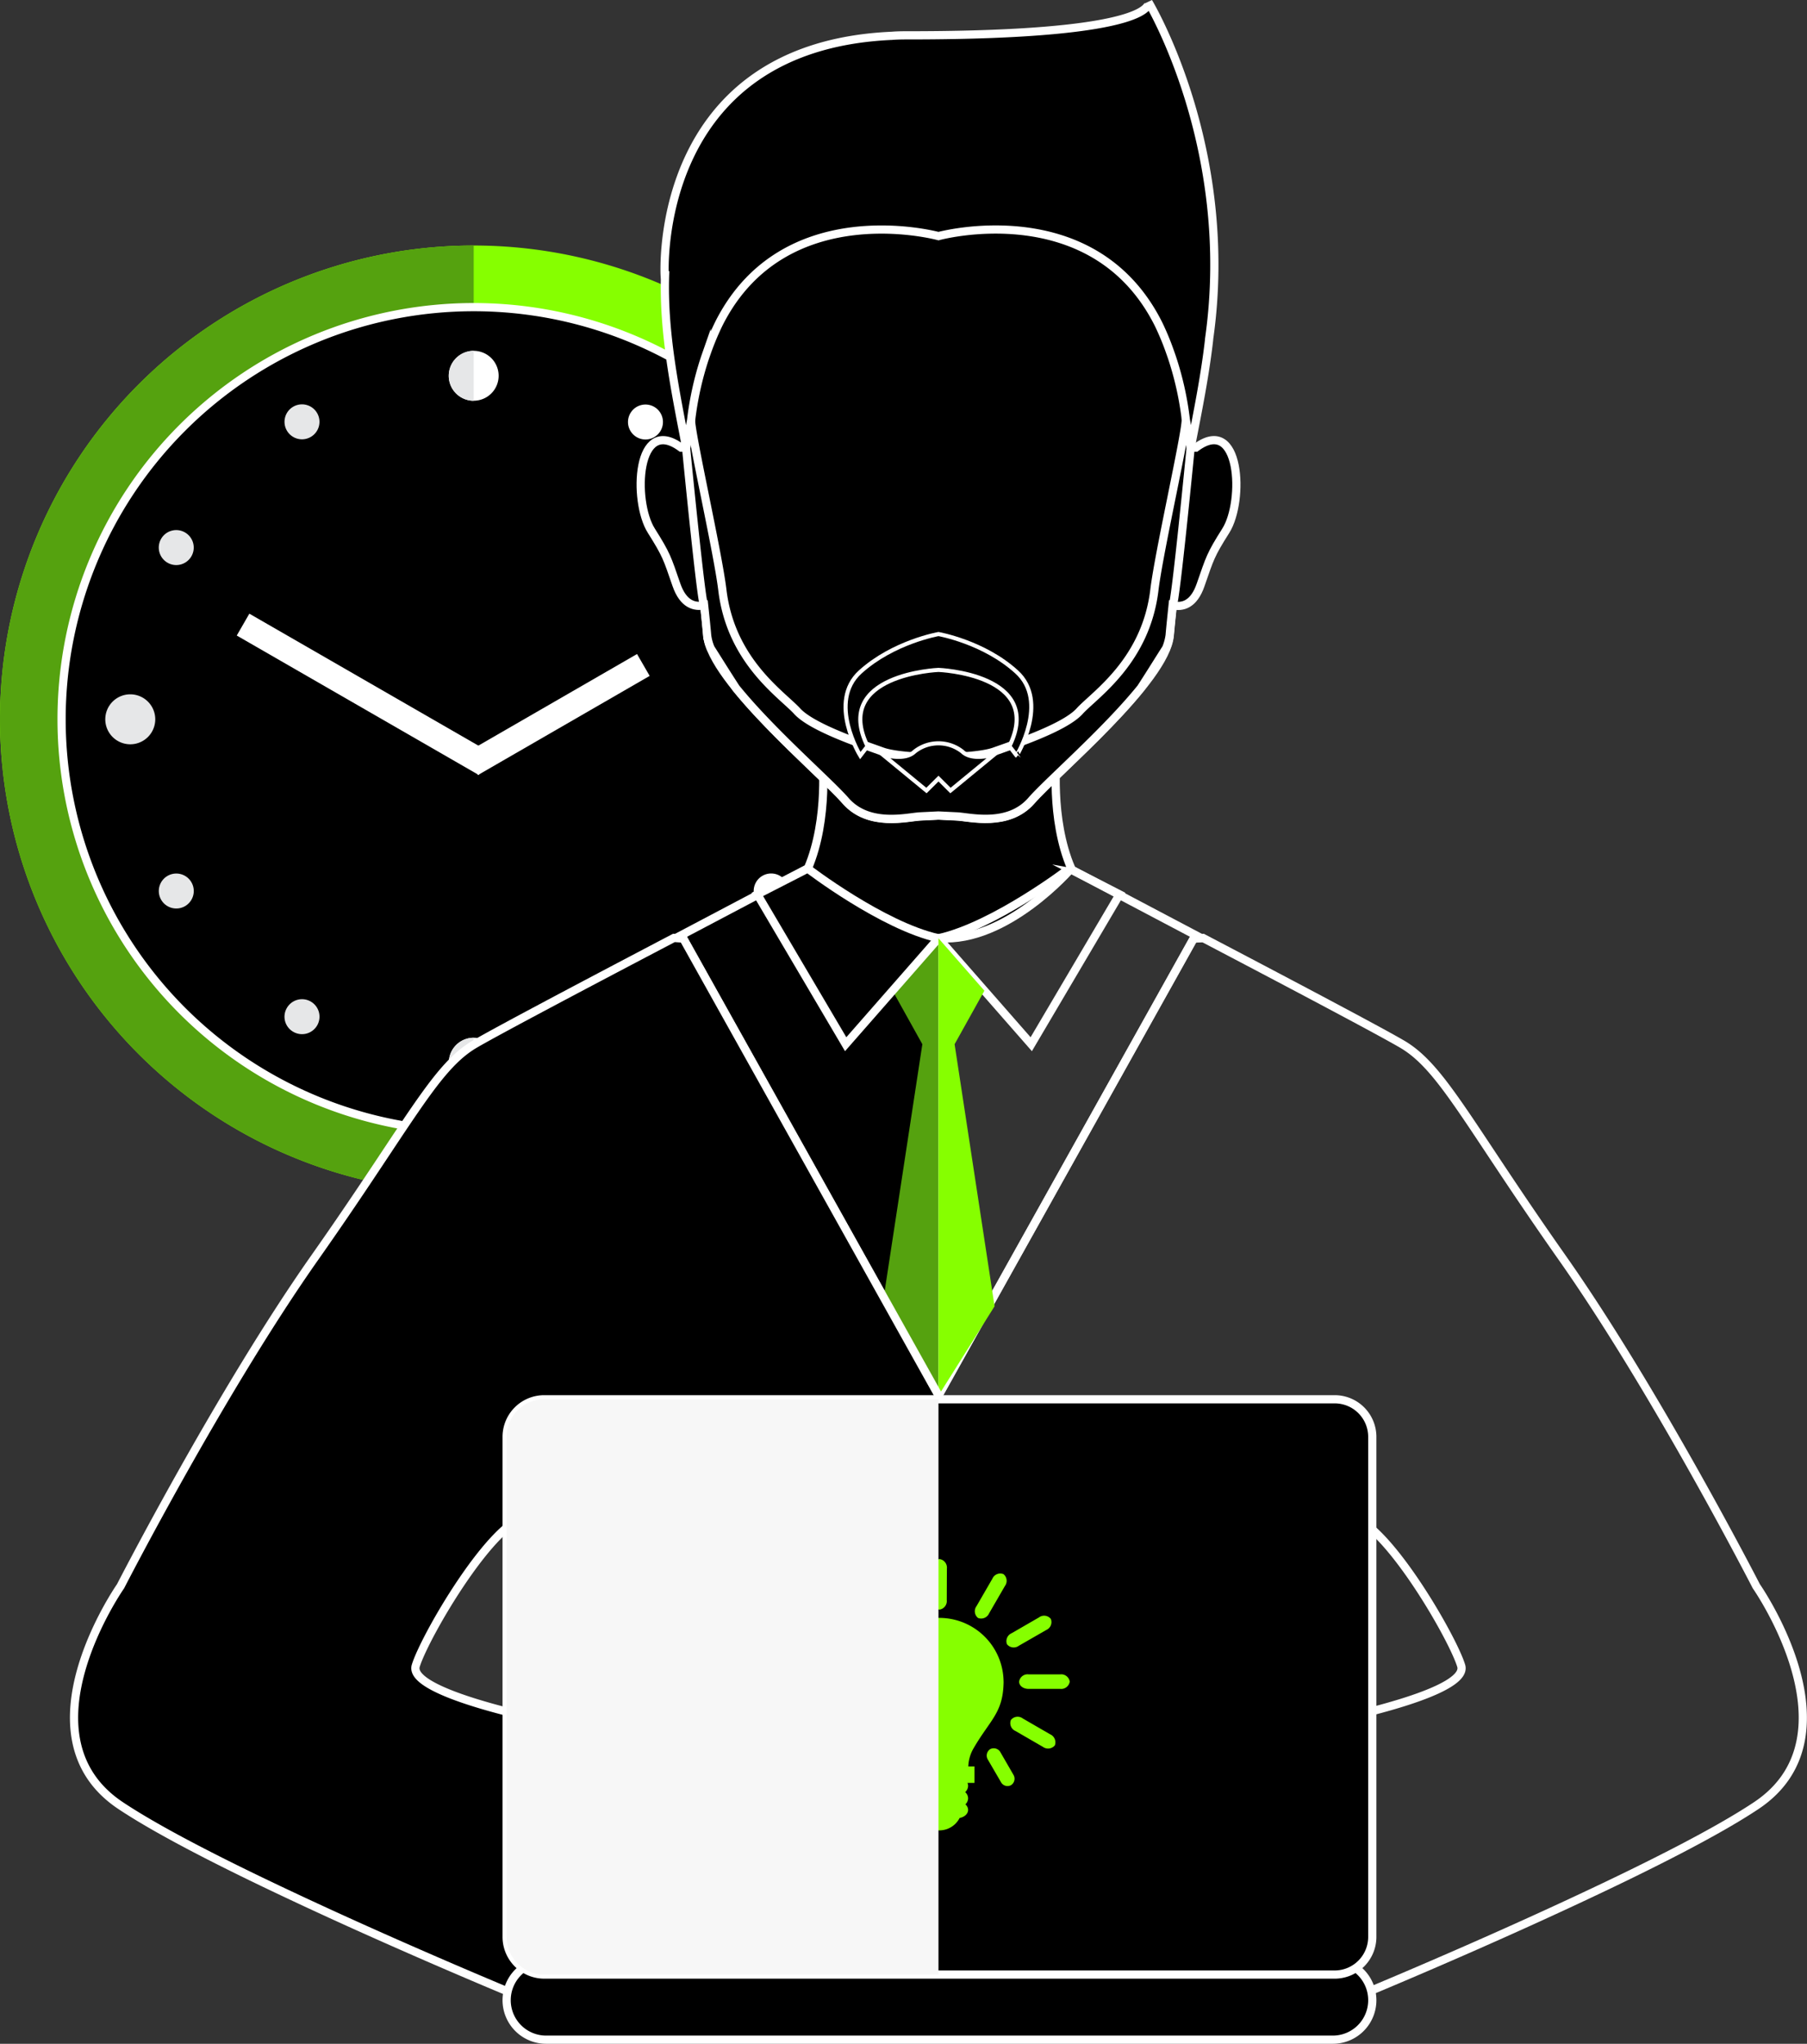 <svg xmlns="http://www.w3.org/2000/svg" viewBox="0 0 440.41 498.14"><rect x="0" y="0" width="440.41" height="498.14" fill="#333333" stroke="none"/><defs><style>.cls-1{isolation:isolate;}.cls-2{fill:#86ff00;}.cls-3{fill:#55a20f;}.cls-4,.cls-7,.cls-8{stroke:#fff;stroke-miterlimit:10;}.cls-4,.cls-7{stroke-width:2px;}.cls-5{fill:#fff;}.cls-6{fill:#e6e7e8;}.cls-7,.cls-9{fill:none;}.cls-10{fill:#f7f7f7;mix-blend-mode:multiply;}</style></defs><title>ca-hero</title><g class="cls-1"><g id="Layer_2" data-name="Layer 2"><g id="Layer_1-2" data-name="Layer 1"><path class="cls-2" d="M230.92,175.31A115.46,115.46,0,1,1,115.45,59.84,115.46,115.46,0,0,1,230.92,175.31Z"/><path class="cls-3" d="M0,175.31A115.46,115.46,0,0,0,115.45,290.77V59.84A115.46,115.46,0,0,0,0,175.31Z"/><path class="cls-4" d="M215.91,175.31A100.45,100.45,0,1,1,115.45,74.86,100.45,100.45,0,0,1,215.91,175.31Z"/><path class="cls-5" d="M121.53,91.6a6.08,6.08,0,1,1-6.08-6.09A6.08,6.08,0,0,1,121.53,91.6Z"/><path class="cls-6" d="M77.29,100.68a4.26,4.26,0,1,1-5.81-1.56A4.26,4.26,0,0,1,77.29,100.68Z"/><path class="cls-6" d="M45.08,129.77a4.26,4.26,0,1,1-5.81,1.56A4.25,4.25,0,0,1,45.08,129.77Z"/><path class="cls-6" d="M31.74,169.23a6.09,6.09,0,1,1-6.08,6.08A6.09,6.09,0,0,1,31.74,169.23Z"/><path class="cls-6" d="M40.84,213.48a4.26,4.26,0,1,1-1.57,5.81A4.26,4.26,0,0,1,40.84,213.48Z"/><path class="cls-6" d="M69.92,245.67a4.26,4.26,0,1,1,1.56,5.82A4.23,4.23,0,0,1,69.92,245.67Z"/><path class="cls-5" d="M109.39,259a6.08,6.08,0,1,1,6.07,6.09A6.05,6.05,0,0,1,109.39,259Z"/><path class="cls-5" d="M153.64,249.93a4.25,4.25,0,1,1,5.8,1.56A4.25,4.25,0,0,1,153.64,249.93Z"/><path class="cls-5" d="M185.83,220.85a4.26,4.26,0,1,1,5.81-1.56A4.26,4.26,0,0,1,185.83,220.85Z"/><path class="cls-5" d="M199.17,181.38a6.08,6.08,0,1,1,6.08-6.08A6.08,6.08,0,0,1,199.17,181.38Z"/><path class="cls-5" d="M190.08,137.13a4.26,4.26,0,1,1,1.56-5.8A4.26,4.26,0,0,1,190.08,137.13Z"/><path class="cls-5" d="M161,105a4.26,4.26,0,1,1-1.55-5.83A4.26,4.26,0,0,1,161,105Z"/><path class="cls-6" d="M109.37,91.6a6.08,6.08,0,0,0,6.08,6.08V85.51A6.09,6.09,0,0,0,109.37,91.6Z"/><path class="cls-6" d="M109.39,259a6.07,6.07,0,0,0,6.07,6.09h0V252.94A6.05,6.05,0,0,0,109.39,259Z"/><rect class="cls-5" x="85.66" y="135.19" width="6.15" height="68.07" transform="translate(-102.2 161.63) rotate(-60.05)"/><polygon class="cls-5" points="116.48 188.91 113.39 183.58 155.26 159.41 158.34 164.74 116.48 188.91"/><path class="cls-7" d="M260.6,211.67l32.21,17-1.89.12L228.73,340.14V228.69Z"/><path class="cls-7" d="M328.4,369.6a10.23,10.23,0,0,0-2.59.54l-1,.33c-18.95,6.24-96.1,45.31-96.1,45.31V340.14l62.19-111.38,2.29-.15c18.1,9.5,42.62,22.41,48.57,25.9,5.48,3.22,9.8,8.88,16.67,19.07,5.31,7.89,12.14,18.5,22.21,32.82,23.1,32.82,47.41,80.21,47.41,80.21s25.51,36.46,0,53.47c-9.62,6.42-26,14.68-42.65,22.47-25.76,12.1-52.22,23.06-55.43,24.39-.21.09-.37.14-.37.14l0-.14-2.24-13.56L323.2,448l-4.51-27.39s1.79-.33,4.51-.91c3.24-.68,7.82-1.71,12.61-3,10.42-2.78,21.52-6.73,20.32-10.69C353.93,398.77,336.92,369.6,328.4,369.6Z"/><path class="cls-4" d="M196.87,211.67l-32.22,17,1.89.12,62.19,111.38V228.69Z"/><path class="cls-4" d="M257.55,184.17,229,194.94l-28.6-10.77s1.7,15.36-3.5,27.5c0,0,15.66,18.23,32.09,17,16.42,1.21,32.1-17,32.1-17C255.85,199.53,257.55,184.17,257.55,184.17Z"/><path class="cls-4" d="M291.47,109.1h-1.26c.54-4.26,1.08-8.46,1.6-12.44,2.67-20.58,8.71-80.7-63.08-80.7S163,76.08,165.65,96.66c.52,4,1,8.18,1.58,12.44H166c-10.91-8.07-11.83,13-7.27,20.23,3.77,6,3.85,6.62,6.13,13.2,1.68,4.84,4.47,5.5,6.79,5,.31,2.88.57,5.39.74,7.38,1,11.09,27.66,33.33,33.71,40.27,5.67,6.51,15.1,4,18.14,3.84l4.51-.22,4.51.22c3,.13,12.46,2.67,18.13-3.84,6.05-6.94,32.7-29.18,33.71-40.27.18-2,.44-4.5.74-7.38,2.32.54,5.12-.12,6.79-5,2.29-6.58,2.36-7.21,6.14-13.2C303.31,122.13,302.38,101,291.47,109.1Z"/><path class="cls-4" d="M289,102.29c0,3.63-6.56,32.37-7.65,41.53-2.1,17.42-14.58,25.5-18.22,29.52s-15.68,8-20.79,9.83-22.18,1.84-27.28,0-17.13-5.83-20.77-9.83-16.14-12.1-18.23-29.52c-1.09-9.16-7.65-37.9-7.65-41.53,0-2.43-1.17-1.55-1.89,1.25q.35,2.76.69,5.56s3.75,38.54,4.4,38.39c.31,2.88.57,5.39.74,7.38a11.32,11.32,0,0,0,.86,3.14c1.35,2.11,3.48,5.56,6.14,9.66,8.61,10.66,22.55,22.69,26.71,27.47,5.67,6.51,15.1,4,18.14,3.84l4.51-.22,4.51.22c3,.13,12.46,2.67,18.13-3.84,4.16-4.78,18.11-16.81,26.72-27.47,2.66-4.1,4.77-7.55,6.14-9.66a12.9,12.9,0,0,0,.86-3.14c.17-2,.43-4.5.73-7.38.65.15,4.39-38.39,4.39-38.39.25-1.87.48-3.72.71-5.56C290.19,100.74,289,99.86,289,102.29Z"/><path class="cls-8" d="M247.78,163.77c-8-7.3-19.05-9.23-19.05-9.23s-11,1.93-19.06,9.23,0,20.4,0,20.4l1.77-2.29c-8.64-17.56,17.29-18.6,17.29-18.6s25.93,1,17.29,18.6l1.76,2.29S255.81,171.06,247.78,163.77Z"/><path class="cls-8" d="M234.56,183.2a9.4,9.4,0,0,0-11.67,0c-2.51,2.43-7.84.64-7.84.64l10.75,8.84,2.93-2.91,2.92,2.91,10.75-8.84S237.08,185.63,234.56,183.2Z"/><path class="cls-4" d="M279.91.52s2.9,8.09-58.33,8.09h-.07c-1.25,0-2.65,0-4.13.12C158.81,11.31,162,67.08,162,67.08l.09,0c-.46,14,2.45,28.05,5.16,42.06l1.2-6.81a76.72,76.72,0,0,1,3.33-15c.14-.44.3-.86.45-1.29a67.05,67.05,0,0,1,2.9-7C191,47.22,228.73,57.55,228.73,57.55S266.43,47.2,282.36,79a63.58,63.58,0,0,1,2.83,6.84c.18.5.35,1,.51,1.47a76.58,76.58,0,0,1,3.32,15l1.19,6.81c1.7-8.78,3.48-17.55,4.48-26.35,0,0,0-.1,0-.14C301.33,36,279.91.52,279.91.52Z"/><polygon class="cls-3" points="217.54 241.47 224.8 254.51 215.05 318.38 228.73 340.14 228.73 228.69 217.54 241.47"/><path class="cls-4" d="M228.73,228.69l-22.62,25.82L184.59,218l12.28-6.3S215.05,225.65,228.73,228.69Z"/><path class="cls-7" d="M228.73,228.69l22.61,25.82L272.87,218l-12.27-6.3S242.4,225.65,228.73,228.69Z"/><polygon class="cls-2" points="239.92 241.47 232.66 254.51 242.4 318.38 228.73 340.14 228.73 228.69 239.92 241.47"/><path class="cls-4" d="M129.06,369.6a10.23,10.23,0,0,1,2.59.54l1,.33c19,6.24,96.1,45.31,96.1,45.31V340.14L166.54,228.76l-2.3-.15c-18.1,9.5-42.61,22.41-48.56,25.9-5.48,3.22-9.79,8.88-16.67,19.07-5.32,7.89-12.14,18.5-22.21,32.82-23.1,32.82-47.41,80.21-47.41,80.21s-25.52,36.46,0,53.47c9.62,6.42,26,14.68,42.64,22.47,25.78,12.1,52.22,23.06,55.44,24.39.21.09.37.14.37.14v-.14l2.24-13.56L134.26,448l4.5-27.39s-1.78-.33-4.5-.91c-3.24-.68-7.82-1.71-12.61-3-10.42-2.78-21.52-6.73-20.32-10.69C103.53,398.77,120.54,369.6,129.06,369.6Z"/><path class="cls-4" d="M334.46,487.51a9.61,9.61,0,0,1-9.6,9.63H133.09a9.62,9.62,0,0,1-9.61-9.63h0a9.62,9.62,0,0,1,9.61-9.61H324.86a9.6,9.6,0,0,1,9.6,9.61Z"/><path class="cls-9" d="M228.73,477.9H133.09a9.62,9.62,0,0,0,0,19.24h95.64Z"/><path class="cls-4" d="M334.46,472.09a9.18,9.18,0,0,1-9.16,9.18H132.66a9.18,9.18,0,0,1-9.18-9.18V350.21a9.16,9.16,0,0,1,9.18-9.16H325.3a9.16,9.16,0,0,1,9.16,9.16Z"/><path class="cls-2" d="M237.24,426.19c4-6.92,7.13-8.6,7.35-15.76a7.49,7.49,0,0,0,0-.83,15.66,15.66,0,0,0-31.31,0c0,.29,0,.56,0,.83.24,7.16,3.32,8.84,7.39,15.76a9.93,9.93,0,0,1,1.27,4.36h-1.59v4h1.72a1.89,1.89,0,0,0-.14.72,2.06,2.06,0,0,0,.7,1.53,2,2,0,0,0-.7,1.51,2.08,2.08,0,0,0,.65,1.48,1.74,1.74,0,0,0-.65,1.32c0,.94.86,1.73,2.06,2a5.56,5.56,0,0,0,9.89,0c1.19-.25,2.07-1,2.07-2a1.79,1.79,0,0,0-.66-1.32,2.13,2.13,0,0,0,.66-1.48,2.08,2.08,0,0,0-.71-1.51,2.14,2.14,0,0,0,.71-1.53,2.1,2.1,0,0,0-.15-.72h1.71v-4H236A9.39,9.39,0,0,1,237.24,426.19Z"/><path class="cls-2" d="M230.75,390a2.11,2.11,0,0,1-1.78,2.32h0a2.11,2.11,0,0,1-1.78-2.32v-7.71A2.11,2.11,0,0,1,229,380h0a2.11,2.11,0,0,1,1.78,2.32Z"/><path class="cls-2" d="M220,391.47a2.08,2.08,0,0,1-.39,2.88h0a2.1,2.1,0,0,1-2.68-1.13l-3.85-6.67a2.09,2.09,0,0,1,.38-2.89h0a2.1,2.1,0,0,1,2.69,1.12Z"/><path class="cls-2" d="M211.39,398.07a2.09,2.09,0,0,1,1.12,2.68h0a2.1,2.1,0,0,1-2.9.38l-6.67-3.84a2.1,2.1,0,0,1-1.12-2.69h0a2.06,2.06,0,0,1,2.87-.39Z"/><path class="cls-2" d="M207.25,408.1a2.1,2.1,0,0,1,2.32,1.77h0a2.11,2.11,0,0,1-2.32,1.77h-7.72a2.09,2.09,0,0,1-2.3-1.77h0a2.08,2.08,0,0,1,2.3-1.77Z"/><path class="cls-2" d="M208.67,418.85a2.09,2.09,0,0,1,2.9.37h0a2.1,2.1,0,0,1-1.12,2.69l-6.69,3.86a2.12,2.12,0,0,1-2.89-.36h0a2.11,2.11,0,0,1,1.12-2.7Z"/><path class="cls-2" d="M214.1,427.09a1.87,1.87,0,0,1,2.49-.77h0a1.87,1.87,0,0,1,.59,2.55L214,434.33a1.8,1.8,0,0,1-2.47.77h0a1.83,1.83,0,0,1-.59-2.52Z"/><path class="cls-2" d="M238,391.47a2.09,2.09,0,0,0,.37,2.88h0a2.11,2.11,0,0,0,2.7-1.13l3.86-6.67a2.1,2.1,0,0,0-.37-2.89h0a2.09,2.09,0,0,0-2.69,1.12Z"/><path class="cls-2" d="M246.56,398.07a2.11,2.11,0,0,0-1.14,2.68h0a2.09,2.09,0,0,0,2.89.38l6.68-3.84a2.1,2.1,0,0,0,1.13-2.69h0a2.08,2.08,0,0,0-2.88-.39Z"/><path class="cls-2" d="M250.7,408.1a2.09,2.09,0,0,0-2.32,1.77h0c0,1,1,1.77,2.32,1.77h7.71a2.1,2.1,0,0,0,2.31-1.77h0a2.09,2.09,0,0,0-2.31-1.77Z"/><path class="cls-2" d="M249.28,418.85a2.09,2.09,0,0,0-2.9.37h0a2.09,2.09,0,0,0,1.13,2.69l6.67,3.86a2.15,2.15,0,0,0,2.91-.36h0a2.13,2.13,0,0,0-1.14-2.7Z"/><path class="cls-2" d="M243.83,427.09a1.86,1.86,0,0,0-2.49-.77h0a1.88,1.88,0,0,0-.58,2.55l3.18,5.46a1.81,1.81,0,0,0,2.48.77h0a1.85,1.85,0,0,0,.58-2.52Z"/><path class="cls-10" d="M228.73,341.05H132.66a9.16,9.16,0,0,0-9.18,9.16V472.09a9.18,9.18,0,0,0,9.18,9.18h96.07Z"/></g></g></g></svg>